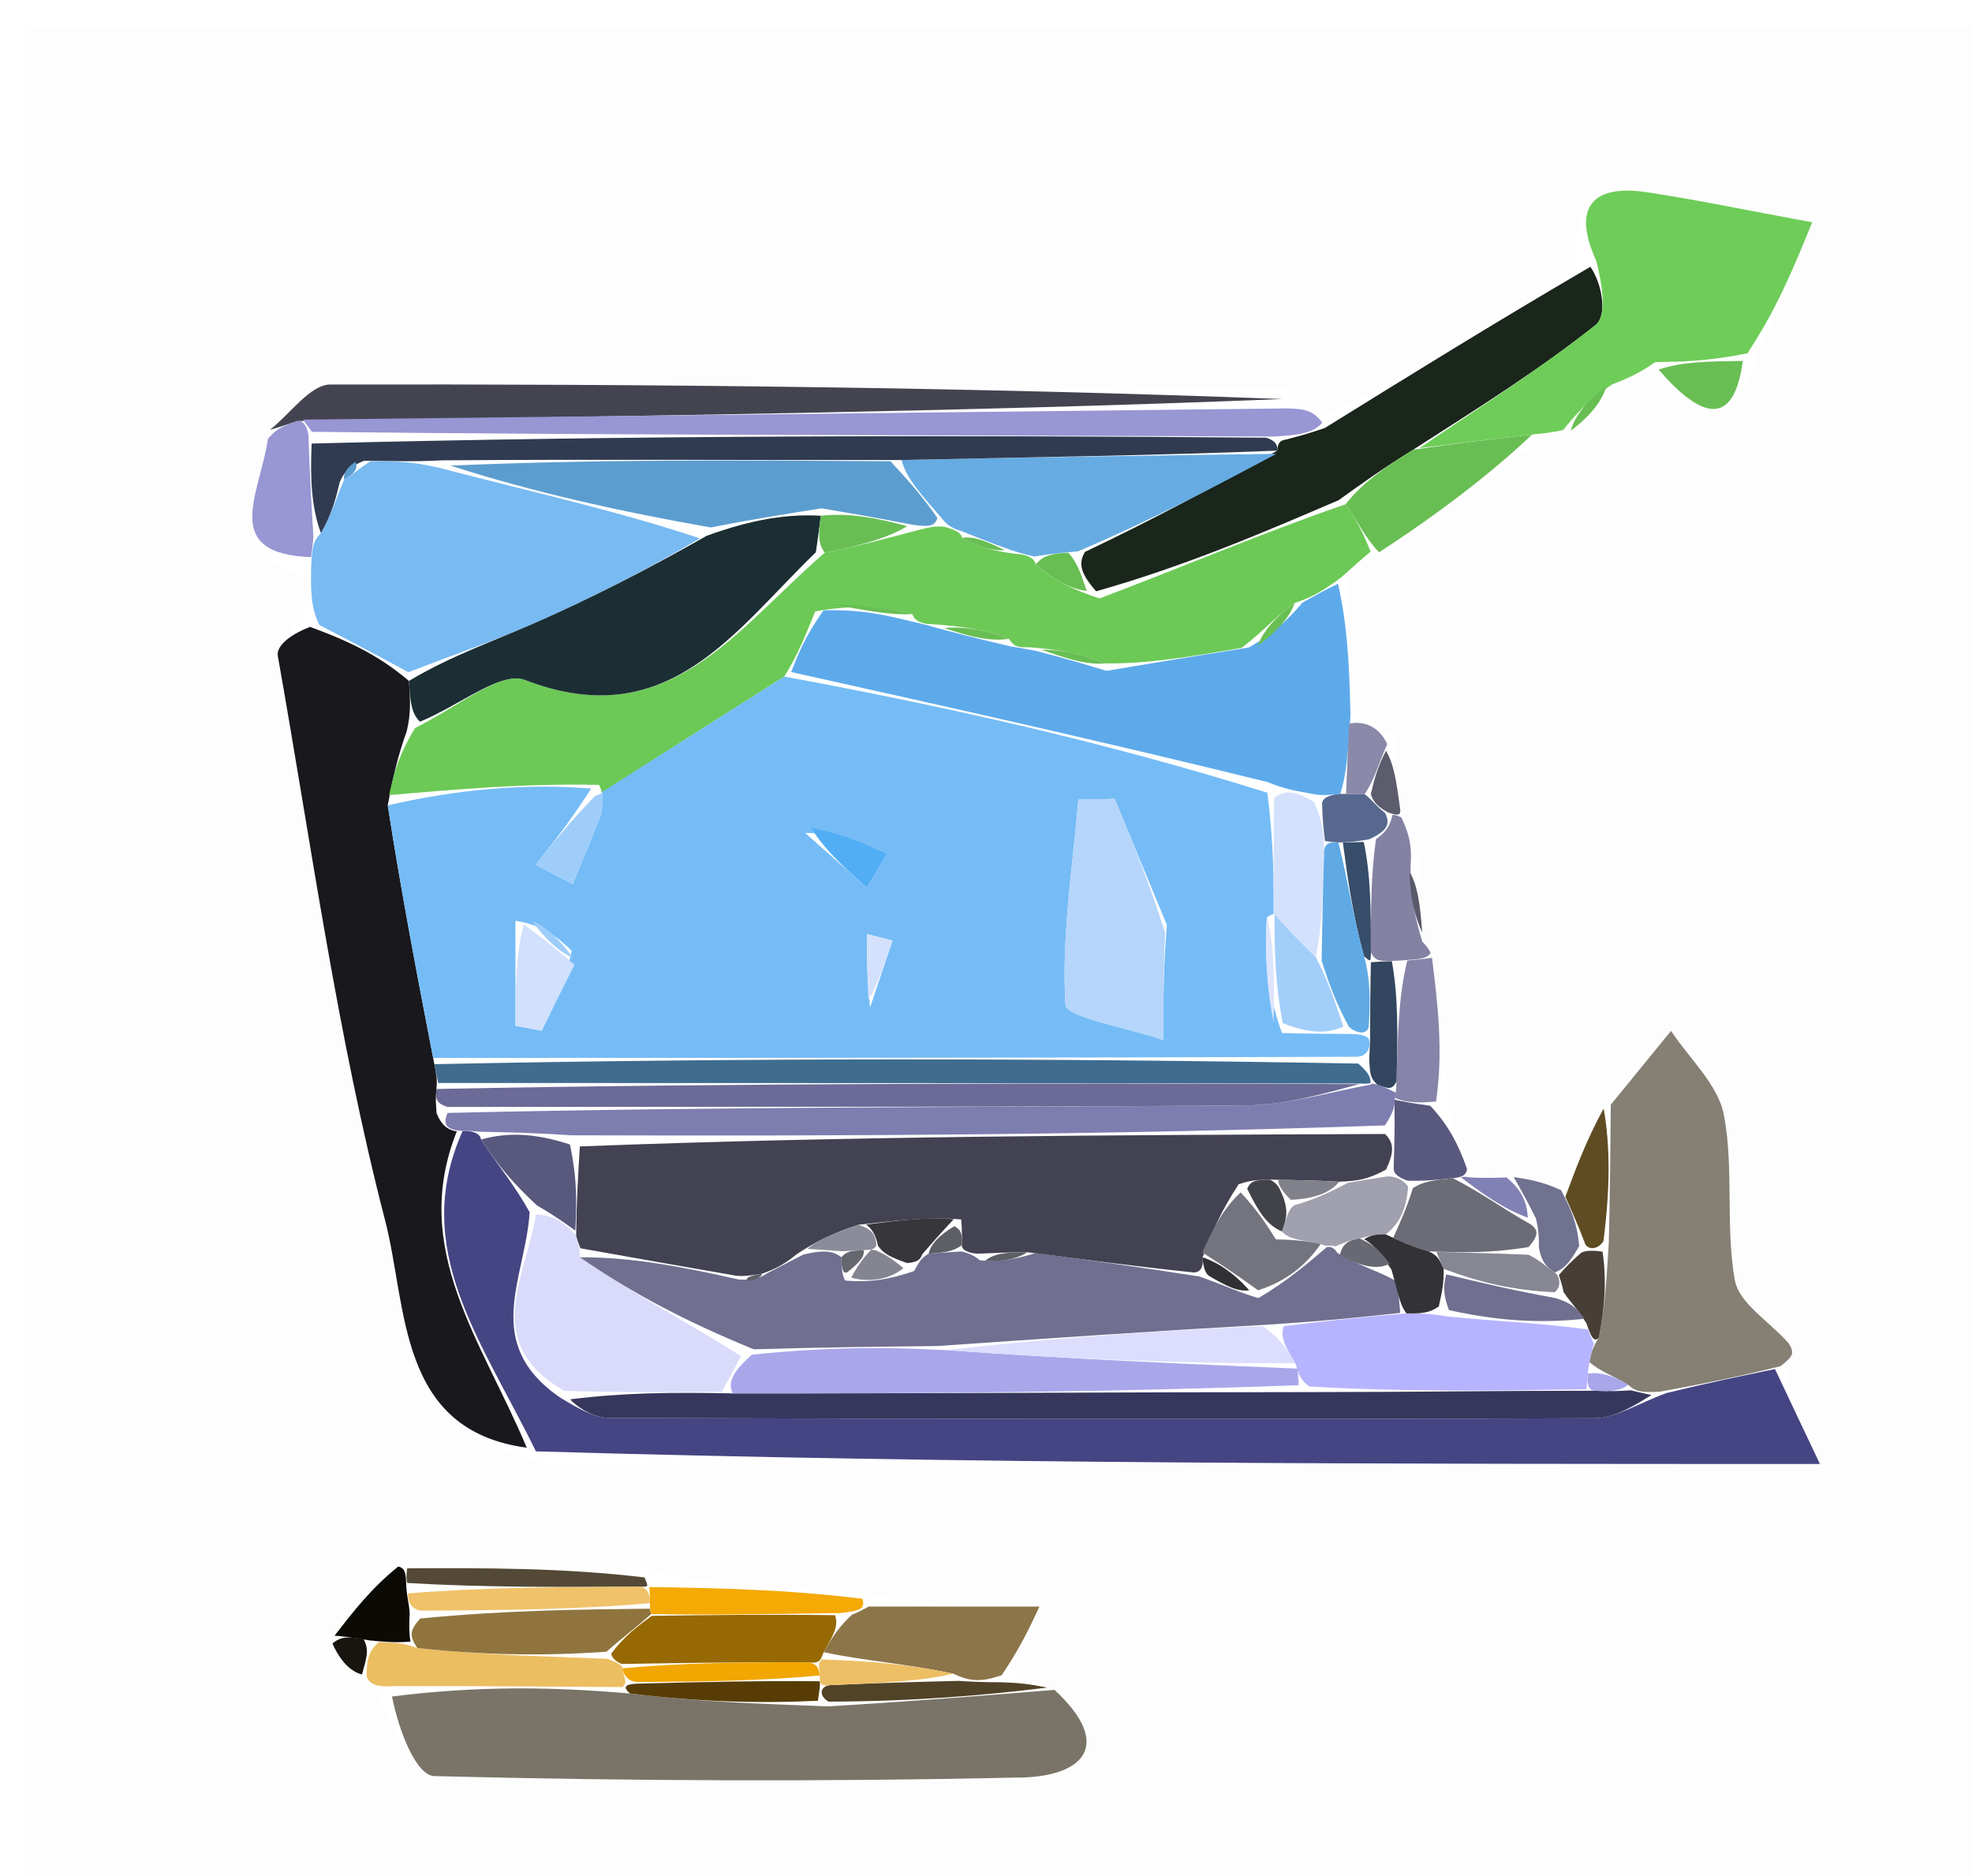 <svg version="1.1" id="Layer_1" xmlns="http://www.w3.org/2000/svg" xmlns:xlink="http://www.w3.org/1999/xlink" x="0px" y="0px"
	 width="100%" viewBox="0 0 82 78" enable-background="new 0 0 82 78" xml:space="preserve">
<path fill="#FDFDFD" opacity="1" stroke="none" 
	d="
M54,79 
	C36.027,79 18.555,79 1.041,79 
	C1.041,53.068 1.041,27.136 1.041,1.102 
	C28.222,1.102 55.445,1.102 82.834,1.102 
	C82.834,26.999 82.834,52.999 82.834,79 
	C73.47,79 63.985,79 54,79 
M57.974,30.506 
	C57.357,30.228 56.74,29.95 56.237,29.022 
	C56.112,27.412 55.988,25.803 56.124,23.675 
	C56.414,23.427 56.704,23.178 57.692,22.996 
	C59.838,21.345 61.985,19.694 64.57,17.986 
	C64.57,17.986 64.998,17.879 65.627,17.937 
	C66.125,17.305 66.622,16.672 67.598,15.89 
	C68.008,15.613 68.418,15.335 69.112,15.678 
	C70.711,17.381 72.087,17.837 73.254,14.373 
	C73.89,12.821 74.526,11.269 75.356,9.243 
	C72.526,8.723 70.503,8.293 68.461,7.99 
	C66.259,7.663 65.346,8.578 65.541,11.311 
	C62.059,13.472 58.577,15.632 54.877,17.346 
	C54.622,17.111 54.322,16.986 53.585,16.191 
	C40.302,16.095 27.02,15.962 13.738,15.987 
	C12.899,15.988 12.063,17.213 11.061,18.611 
	C10.809,20.55 9.138,23.027 12.899,24.046 
	C12.915,24.645 12.93,25.244 12.182,26.001 
	C11.959,26.427 11.486,26.897 11.552,27.272 
	C12.947,35.117 14.021,43.051 16.015,50.745 
	C16.947,54.344 16.521,59.468 22.765,60.868 
	C40.159,60.868 57.554,60.868 75.676,60.868 
	C74.866,59.157 74.337,58.039 74.282,56.68 
	C74.366,56.538 74.507,56.402 74.52,56.254 
	C74.532,56.112 74.445,55.929 74.344,55.815 
	C73.584,54.951 72.311,54.188 72.139,53.226 
	C71.739,50.981 72.108,48.595 71.684,46.358 
	C71.446,45.099 70.25,44.021 69.485,42.862 
	C68.65,43.884 67.815,44.906 66.389,46.248 
	C65.956,47.419 65.523,48.59 64.745,49.214 
	C64.145,49.122 63.544,49.031 62.343,48.968 
	C61.943,48.976 61.542,48.983 61.058,48.311 
	C60.63,47.534 60.202,46.756 60.258,45.634 
	C60.021,43.698 59.784,41.761 59.434,39.436 
	C59.434,39.436 59.143,39.155 59.14,38.374 
	C59.048,37.601 58.957,36.828 58.958,35.483 
	C58.729,34.984 58.5,34.484 58.169,33.254 
	C58.07,32.522 57.972,31.791 57.974,30.506 
M13.735,68.661 
	C14.158,69.079 14.582,69.496 15.393,70.091 
	C15.393,70.091 15.818,70.137 15.856,70.998 
	C16.591,71.991 17.305,73.826 18.065,73.845 
	C26.2,74.052 34.345,74.082 42.482,73.903 
	C44.994,73.848 46.354,72.588 43.238,70.069 
	C42.812,70.017 42.385,69.965 42.034,69.332 
	C42.408,68.535 42.782,67.738 43.223,66.797 
	C40.603,66.797 38.363,66.797 35.602,66.146 
	C32.719,66.086 29.835,66.025 26.634,65.167 
	C23.4,65.18 20.166,65.192 16.187,65.06 
	C15.429,66.042 14.671,67.024 13.735,68.661 
z"/>
<path fill="#454583" opacity="1" stroke="none" 
	d="
M73.808,56.921 
	C74.337,58.039 74.866,59.157 75.676,60.868 
	C57.554,60.868 40.159,60.868 22.284,60.343 
	C20.036,55.741 17.038,51.935 19.237,47.022 
	C19.479,47.004 19.963,47.054 20.001,47.377 
	C20.715,48.475 21.39,49.251 22.024,50.402 
	C21.847,53.173 20.009,55.827 23.274,58.096 
	C24.139,58.625 24.766,58.955 25.394,58.957 
	C39.025,58.996 52.656,59.017 66.287,58.967 
	C67.178,58.964 68.067,58.372 69.295,57.918 
	C71.024,57.495 72.416,57.208 73.808,56.921 
z"/>
<path fill="#18181D" opacity="1" stroke="none" 
	d="
M18.995,47.04 
	C17.038,51.935 20.036,55.741 21.904,60.191 
	C16.521,59.468 16.947,54.344 16.015,50.745 
	C14.021,43.051 12.947,35.117 11.552,27.272 
	C11.486,26.897 11.959,26.427 12.893,26.064 
	C14.73,26.734 15.855,27.341 17.005,28.311 
	C17.061,29.159 17.091,29.644 16.915,30.395 
	C16.533,31.46 16.356,32.259 16.123,33.484 
	C16.713,37.268 17.362,40.626 18.061,44.245 
	C18.148,44.68 18.184,44.853 18.15,45.275 
	C18.103,45.694 18.126,45.865 18.154,46.284 
	C18.369,46.816 18.648,46.985 18.995,47.04 
z"/>
<path fill="#6CC956" opacity="1" stroke="none" 
	d="
M16.18,33.058 
	C16.356,32.259 16.533,31.46 17.257,30.273 
	C19.163,29.302 20.84,27.89 21.826,28.27 
	C27.792,30.569 30.559,26.199 34.295,22.977 
	C35.784,22.684 36.902,22.375 38.272,22.014 
	C38.691,21.915 38.857,21.87 39.254,21.898 
	C39.486,21.97 39.959,22.075 40.004,22.361 
	C40.709,22.778 41.369,22.908 42.276,23.035 
	C42.523,23.031 43.005,23.139 43.069,23.468 
	C43.865,24.152 44.598,24.508 45.72,24.881 
	C49.293,23.531 52.478,22.163 55.954,20.965 
	C56.495,21.733 56.745,22.332 56.994,22.93 
	C56.704,23.178 56.414,23.427 55.766,24.01 
	C54.992,24.583 54.575,24.821 53.832,25.071 
	C53.005,25.677 52.504,26.27 51.625,26.938 
	C49.499,27.306 47.753,27.599 45.952,27.583 
	C44.94,27.139 43.981,27.003 42.768,26.909 
	C42.344,26.924 42.175,26.898 41.95,26.561 
	C40.923,26.145 39.95,26.041 38.733,25.949 
	C38.489,25.96 38.012,25.864 37.942,25.531 
	C36.59,25.18 35.308,25.162 33.898,25.422 
	C33.479,26.448 33.189,27.195 32.613,28.129 
	C29.897,29.853 27.468,31.39 25.022,32.964 
	C25.005,33.001 25.065,32.948 24.908,32.633 
	C21.893,32.565 19.037,32.811 16.18,33.058 
z"/>
<path fill="#7A7468" opacity="1" stroke="none" 
	d="
M43.851,70.26 
	C46.354,72.588 44.994,73.848 42.482,73.903 
	C34.345,74.082 26.2,74.052 18.065,73.845 
	C17.305,73.826 16.591,71.991 16.3,70.536 
	C19.793,70.097 22.841,70.12 26.197,70.411 
	C28.998,70.755 31.492,70.832 34.426,70.946 
	C37.861,70.742 40.856,70.501 43.851,70.26 
z"/>
<path fill="#78BAF2" opacity="1" stroke="none" 
	d="
M16.98,27.947 
	C15.855,27.341 14.73,26.734 13.275,25.985 
	C12.93,25.244 12.915,24.645 12.941,23.464 
	C13,22.694 13.017,22.506 13.344,22.164 
	C13.813,21.353 13.971,20.697 14.313,19.944 
	C14.734,19.689 14.914,19.482 15.398,19.183 
	C16.484,19.171 17.208,19.201 18.265,19.451 
	C22.153,20.461 25.709,21.251 29.102,22.385 
	C26.72,23.787 24.522,24.896 22.273,25.888 
	C20.542,26.651 18.747,27.266 16.98,27.947 
z"/>
<path fill="#5DAAEB" opacity="1" stroke="none" 
	d="
M42.005,26.872 
	C42.175,26.898 42.344,26.924 43.062,27.057 
	C44.409,27.406 45.207,27.649 46.006,27.891 
	C47.753,27.599 49.499,27.306 51.926,26.922 
	C53.123,26.24 53.641,25.649 54.158,25.059 
	C54.575,24.821 54.992,24.583 55.636,24.27 
	C55.988,25.803 56.112,27.412 56.155,29.763 
	C56.039,31.332 56.005,32.161 55.728,33.009 
	C55.485,33.03 55.001,33.094 54.665,33.024 
	C53.879,32.883 53.429,32.812 52.701,32.515 
	C45.915,30.839 39.407,29.39 32.899,27.941 
	C33.189,27.195 33.479,26.448 34.244,25.378 
	C35.816,25.324 36.914,25.594 38.012,25.864 
	C38.012,25.864 38.489,25.96 39.014,26.124 
	C40.36,26.482 41.183,26.677 42.005,26.872 
z"/>
<path fill="#857F74" opacity="1" stroke="none" 
	d="
M74.045,56.8 
	C72.416,57.208 71.024,57.495 69.01,57.865 
	C68.199,57.9 68.012,57.853 67.698,57.573 
	C67.068,57.19 66.565,57.039 66.09,56.63 
	C66.17,56.205 66.221,56.04 66.483,55.614 
	C66.749,54.26 66.804,53.166 66.898,51.633 
	C66.951,49.44 66.965,47.684 66.98,45.929 
	C67.815,44.906 68.65,43.884 69.485,42.862 
	C70.25,44.021 71.446,45.099 71.684,46.358 
	C72.108,48.595 71.739,50.981 72.139,53.226 
	C72.311,54.188 73.584,54.951 74.344,55.815 
	C74.445,55.929 74.532,56.112 74.52,56.254 
	C74.507,56.402 74.366,56.538 74.045,56.8 
z"/>
<path fill="#1A251B" opacity="1" stroke="none" 
	d="
M55.662,20.796 
	C52.478,22.163 49.293,23.531 45.579,24.584 
	C44.936,23.848 44.822,23.427 45.118,22.946 
	C48.044,21.548 50.56,20.209 53.11,18.736 
	C53.143,18.602 53.104,18.329 53.449,18.281 
	C54.228,18.086 54.661,17.939 55.094,17.792 
	C58.577,15.632 62.059,13.472 66.131,11.092 
	C66.615,11.778 66.851,13.113 66.346,13.515 
	C64.02,15.362 61.487,16.949 58.763,18.698 
	C57.552,19.442 56.607,20.119 55.662,20.796 
z"/>
<path fill="#6ECC58" opacity="1" stroke="none" 
	d="
M59.029,18.63 
	C61.487,16.949 64.02,15.362 66.346,13.515 
	C66.851,13.113 66.615,11.778 66.373,10.84 
	C65.346,8.578 66.259,7.663 68.461,7.99 
	C70.503,8.293 72.526,8.723 75.356,9.243 
	C74.526,11.269 73.89,12.821 72.66,14.691 
	C70.987,15.025 69.907,15.041 68.827,15.057 
	C68.418,15.335 68.008,15.613 67.036,15.984 
	C65.981,16.678 65.49,17.278 64.998,17.879 
	C64.998,17.879 64.57,17.986 63.926,18.042 
	C61.864,18.275 60.447,18.453 59.029,18.63 
z"/>
<path fill="#444451" opacity="1" stroke="none" 
	d="
M11.226,17.869 
	C12.063,17.213 12.899,15.988 13.738,15.987 
	C27.02,15.962 40.302,16.095 53.313,16.591 
	C39.559,17.143 26.077,17.295 12.366,17.507 
	C11.839,17.684 11.535,17.785 11.226,17.869 
z"/>
<path fill="#9896D3" opacity="1" stroke="none" 
	d="
M12.594,17.447 
	C26.077,17.295 39.559,17.143 53.509,16.981 
	C54.322,16.986 54.622,17.111 54.986,17.569 
	C54.661,17.939 54.228,18.086 52.988,18.15 
	C39.154,18.085 26.127,18.103 12.973,17.954 
	C12.845,17.786 12.594,17.447 12.594,17.447 
z"/>
<path fill="#8C7549" opacity="1" stroke="none" 
	d="
M36.123,66.797 
	C38.363,66.797 40.603,66.797 43.223,66.797 
	C42.782,67.738 42.408,68.535 41.648,69.653 
	C40.794,69.944 40.325,69.915 39.639,69.587 
	C37.679,69.17 35.938,69.052 34.261,68.695 
	C34.61,68.046 34.894,67.636 35.423,67.138 
	C35.819,66.965 35.971,66.881 36.123,66.797 
z"/>
<path fill="#68BE53" opacity="1" stroke="none" 
	d="
M58.763,18.698 
	C60.447,18.453 61.864,18.275 63.707,18.07 
	C61.985,19.694 59.838,21.345 57.343,22.963 
	C56.745,22.332 56.495,21.733 55.954,20.965 
	C56.607,20.119 57.552,19.442 58.763,18.698 
z"/>
<path fill="#8684A8" opacity="1" stroke="none" 
	d="
M59.547,39.824 
	C59.784,41.761 60.021,43.698 59.714,45.8 
	C58.776,45.885 58.381,45.803 58.005,45.65 
	C58.024,45.579 58.045,45.434 58.071,44.965 
	C58.122,42.986 58.147,41.475 58.516,39.939 
	C59.089,39.884 59.318,39.854 59.547,39.824 
z"/>
<path fill="#ECBE62" opacity="1" stroke="none" 
	d="
M25.89,70.144 
	C22.841,70.12 19.793,70.097 16.281,70.105 
	C15.818,70.137 15.393,70.091 15.245,69.71 
	C15.235,68.956 15.372,68.584 15.765,68.272 
	C16.37,68.306 16.719,68.28 17.352,68.519 
	C20.113,68.82 22.59,68.856 25.263,68.97 
	C25.46,69.05 25.863,69.183 25.888,69.361 
	C25.913,69.538 26.019,69.882 26.005,69.957 
	C25.991,70.031 25.89,70.144 25.89,70.144 
z"/>
<path fill="#534936" opacity="1" stroke="none" 
	d="
M16.932,65.205 
	C20.166,65.192 23.4,65.18 26.802,65.585 
	C26.97,66.003 26.996,65.972 26.543,65.972 
	C23.059,65.985 20.03,65.999 16.934,65.815 
	C16.867,65.617 16.932,65.205 16.932,65.205 
z"/>
<path fill="#514327" opacity="1" stroke="none" 
	d="
M39.857,69.885 
	C40.325,69.915 40.794,69.944 41.61,69.943 
	C42.385,69.965 42.812,70.017 43.545,70.165 
	C40.856,70.501 37.861,70.742 34.454,70.748 
	C34.041,70.514 34.093,70.117 34.498,70.064 
	C36.554,69.969 38.206,69.927 39.857,69.885 
z"/>
<path fill="#0C0A05" opacity="1" stroke="none" 
	d="
M16.559,65.132 
	C16.932,65.205 16.867,65.617 16.9,66.052 
	C16.934,66.488 17.076,66.945 17.024,67.272 
	C17.004,67.817 17.036,68.036 17.067,68.254 
	C16.719,68.28 16.37,68.306 15.368,68.203 
	C14.448,68.052 14.181,68.029 13.913,68.006 
	C14.671,67.024 15.429,66.042 16.559,65.132 
z"/>
<path fill="#F4A905" opacity="1" stroke="none" 
	d="
M35.863,66.472 
	C35.971,66.881 35.819,66.965 34.967,67.066 
	C31.878,67.116 29.489,67.149 27.074,67.109 
	C27.047,67.036 27.016,66.884 27.028,66.656 
	C27.04,66.427 26.996,65.972 26.996,65.972 
	C26.996,65.972 26.97,66.003 26.961,65.983 
	C29.835,66.025 32.719,66.086 35.863,66.472 
z"/>
<path fill="#9896D3" opacity="1" stroke="none" 
	d="
M11.143,18.24 
	C11.535,17.785 11.839,17.684 12.366,17.507 
	C12.594,17.447 12.845,17.786 12.832,18.273 
	C12.89,19.946 12.962,21.132 13.034,22.318 
	C13.017,22.506 13,22.694 12.938,23.164 
	C9.138,23.027 10.809,20.55 11.143,18.24 
z"/>
<path fill="#59587D" opacity="1" stroke="none" 
	d="
M57.986,45.722 
	C58.381,45.803 58.776,45.885 59.472,45.972 
	C60.202,46.756 60.63,47.534 61.004,48.608 
	C60.951,48.904 60.745,48.947 60.413,48.986 
	C59.635,49.067 59.187,49.109 58.541,49.089 
	C58.342,49.025 57.95,48.878 57.952,48.589 
	C57.969,47.917 57.984,47.534 57.992,46.794 
	C57.985,46.198 57.986,45.96 57.986,45.722 
z"/>
<path fill="#8382A3" opacity="1" stroke="none" 
	d="
M59.49,39.63 
	C59.318,39.854 59.089,39.884 58.222,39.936 
	C57.388,39.976 57.194,39.993 57.004,39.591 
	C57.005,37.782 57.001,36.391 57.217,34.89 
	C57.708,34.544 57.819,34.248 57.901,33.879 
	C58.033,33.867 58.271,33.985 58.271,33.985 
	C58.5,34.484 58.729,34.984 58.658,35.961 
	C58.62,37.344 58.881,38.25 59.143,39.155 
	C59.143,39.155 59.434,39.436 59.49,39.63 
z"/>
<path fill="#5F4C22" opacity="1" stroke="none" 
	d="
M66.684,46.088 
	C66.965,47.684 66.951,49.44 66.675,51.603 
	C66.415,52.009 65.968,51.953 65.895,51.664 
	C65.577,50.837 65.334,50.299 65.09,49.761 
	C65.523,48.59 65.956,47.419 66.684,46.088 
z"/>
<path fill="#717190" opacity="1" stroke="none" 
	d="
M64.918,49.487 
	C65.334,50.299 65.577,50.837 65.668,51.802 
	C65.284,52.488 65.052,52.748 64.649,52.908 
	C64.264,52.643 64.098,52.439 63.991,51.878 
	C63.991,51.347 63.979,51.134 63.867,50.658 
	C63.493,49.909 63.218,49.424 62.944,48.94 
	C63.544,49.031 64.145,49.122 64.918,49.487 
z"/>
<path fill="#68BE53" opacity="1" stroke="none" 
	d="
M68.969,15.368 
	C69.907,15.041 70.987,15.025 72.471,15.007 
	C72.087,17.837 70.711,17.381 68.969,15.368 
z"/>
<path fill="#8A89A9" opacity="1" stroke="none" 
	d="
M55.972,32.989 
	C56.005,32.161 56.039,31.332 56.098,30.088 
	C56.74,29.95 57.357,30.228 57.683,30.937 
	C57.263,31.915 57.133,32.462 56.744,33.018 
	C56.315,33.015 56.143,33.002 55.972,32.989 
z"/>
<path fill="#8281B5" opacity="1" stroke="none" 
	d="
M62.643,48.954 
	C63.218,49.424 63.493,49.909 63.529,50.629 
	C62.442,50.225 61.594,49.586 60.745,48.947 
	C60.745,48.947 60.951,48.904 61.046,48.947 
	C61.542,48.983 61.943,48.976 62.643,48.954 
z"/>
<path fill="#68BE53" opacity="1" stroke="none" 
	d="
M65.313,17.908 
	C65.49,17.278 65.981,16.678 66.796,16.058 
	C66.622,16.672 66.125,17.305 65.313,17.908 
z"/>
<path fill="#5C5C6D" opacity="1" stroke="none" 
	d="
M57.002,33.009 
	C57.133,32.462 57.263,31.915 57.633,31.213 
	C57.972,31.791 58.07,32.522 58.22,33.619 
	C58.271,33.985 58.033,33.867 57.725,33.784 
	C57.216,33.507 57.078,33.277 57.002,33.009 
z"/>
<path fill="#5A596A" opacity="1" stroke="none" 
	d="
M59.141,38.765 
	C58.881,38.25 58.62,37.344 58.612,36.247 
	C58.957,36.828 59.048,37.601 59.141,38.765 
z"/>
<path fill="#181510" opacity="1" stroke="none" 
	d="
M13.824,68.334 
	C14.181,68.029 14.448,68.052 15.112,68.143 
	C15.372,68.584 15.235,68.956 15.051,69.621 
	C14.582,69.496 14.158,69.079 13.824,68.334 
z"/>
<path fill="#37375E" opacity="1" stroke="none" 
	d="
M67.824,57.805 
	C68.012,57.853 68.199,57.9 68.672,58.001 
	C68.067,58.372 67.178,58.964 66.287,58.967 
	C52.656,59.017 39.025,58.996 25.394,58.957 
	C24.766,58.955 24.139,58.625 23.704,58.181 
	C25.933,57.899 27.968,57.883 30.467,57.933 
	C38.627,57.94 46.324,57.881 54.478,57.879 
	C58.613,57.878 62.292,57.821 66.276,57.822 
	C66.996,57.855 67.41,57.83 67.824,57.805 
z"/>
<path fill="#7E7DB0" opacity="1" stroke="none" 
	d="
M58.005,45.65 
	C57.986,45.96 57.985,46.198 57.587,46.791 
	C46.177,47.192 35.164,47.238 23.74,47.202 
	C22.206,47.098 21.084,47.076 19.963,47.054 
	C19.963,47.054 19.479,47.004 19.237,47.022 
	C18.648,46.985 18.369,46.816 18.612,46.272 
	C29.972,46.007 40.88,46.042 51.787,45.96 
	C53.522,45.947 55.254,45.409 57.009,45.092 
	C57.031,45.07 56.993,45.02 57.268,45.094 
	C57.71,45.256 57.877,45.345 58.045,45.434 
	C58.045,45.434 58.024,45.579 58.005,45.65 
z"/>
<path fill="#DADBFA" opacity="1" stroke="none" 
	d="
M30.004,57.867 
	C27.968,57.883 25.933,57.899 23.467,57.83 
	C20.009,55.827 21.847,53.173 22.286,50.492 
	C23.034,50.526 23.478,50.845 23.956,51.354 
	C23.99,51.543 24.135,51.899 24.11,52.273 
	C26.354,53.818 28.624,54.988 30.81,56.385 
	C30.485,57.03 30.244,57.448 30.004,57.867 
z"/>
<path fill="#59587D" opacity="1" stroke="none" 
	d="
M23.923,51.165 
	C23.478,50.845 23.034,50.526 22.327,50.117 
	C21.39,49.251 20.715,48.475 20.001,47.377 
	C21.084,47.076 22.206,47.098 23.699,47.583 
	C24.021,49.086 23.972,50.125 23.923,51.165 
z"/>
<path fill="#75BCF6" opacity="1" stroke="none" 
	d="
M32.613,28.129 
	C39.407,29.39 45.915,30.839 52.699,32.957 
	C52.966,35.072 52.958,36.518 52.969,37.98 
	C52.988,37.994 53,37.952 52.682,38.132 
	C52.552,39.848 52.739,41.384 53.308,42.949 
	C54.45,42.981 55.212,42.983 56.201,42.99 
	C56.429,42.996 56.882,43.027 56.934,43.24 
	C56.986,43.454 56.922,43.888 56.46,43.937 
	C43.336,43.985 30.673,43.984 18.01,43.984 
	C17.362,40.626 16.713,37.268 16.123,33.484 
	C19.037,32.811 21.893,32.565 24.583,32.786 
	C23.704,34.154 22.991,35.055 22.278,35.955 
	C22.79,36.221 23.302,36.486 23.813,36.752 
	C24.204,35.8 24.617,34.855 24.972,33.89 
	C25.078,33.6 25.021,33.25 25.039,32.928 
	C27.468,31.39 29.897,29.853 32.613,28.129 
M21.433,38.281 
	C21.433,39.736 21.433,41.191 21.433,42.646 
	C21.797,42.715 22.16,42.783 22.524,42.852 
	C22.978,41.939 23.433,41.025 23.776,39.533 
	C23.216,39.007 22.657,38.481 21.433,38.281 
M48.522,38.457 
	C47.797,36.709 47.073,34.961 46.348,33.214 
	C45.846,33.225 45.344,33.237 44.841,33.248 
	C44.599,36.091 44.139,38.946 44.304,41.765 
	C44.336,42.307 46.822,42.706 48.376,43.24 
	C48.376,41.371 48.376,40.25 48.522,38.457 
M33.482,34.631 
	C34.335,35.389 35.188,36.147 36.041,36.905 
	C36.326,36.432 36.611,35.959 36.897,35.485 
	C35.922,35.062 34.947,34.638 33.482,34.631 
M36.179,41.889 
	C36.491,40.961 36.802,40.033 37.113,39.105 
	C36.757,39.015 36.401,38.925 36.046,38.836 
	C36.046,39.636 36.046,40.437 36.179,41.889 
z"/>
<path fill="#1B2E34" opacity="1" stroke="none" 
	d="
M17.005,28.311 
	C18.747,27.266 20.542,26.651 22.273,25.888 
	C24.522,24.896 26.72,23.787 29.389,22.275 
	C31.277,21.592 32.717,21.364 34.13,21.443 
	C34.043,22.154 33.984,22.558 33.925,22.962 
	C30.559,26.199 27.792,30.569 21.826,28.27 
	C20.84,27.89 19.163,29.302 17.463,30.007 
	C17.091,29.644 17.061,29.159 17.005,28.311 
z"/>
<path fill="#3F6C8F" opacity="1" stroke="none" 
	d="
M18.061,44.245 
	C30.673,43.984 43.336,43.985 56.479,44.22 
	C56.971,44.643 56.982,44.831 56.993,45.02 
	C56.993,45.02 57.031,45.07 56.544,45.051 
	C43.445,45.031 30.832,45.029 18.22,45.027 
	C18.184,44.853 18.148,44.68 18.061,44.245 
z"/>
<path fill="#6C6A96" opacity="1" stroke="none" 
	d="
M18.15,45.275 
	C30.832,45.029 43.445,45.031 56.523,45.074 
	C55.254,45.409 53.522,45.947 51.787,45.96 
	C40.88,46.042 29.972,46.007 18.607,46.023 
	C18.126,45.865 18.103,45.694 18.15,45.275 
z"/>
<path fill="#66ACE3" opacity="1" stroke="none" 
	d="
M53.076,18.869 
	C50.56,20.209 48.044,21.548 44.834,22.921 
	C43.761,23.016 43.383,23.077 43.005,23.139 
	C43.005,23.139 42.523,23.031 42.03,22.87 
	C41.011,22.497 40.485,22.286 39.959,22.075 
	C39.959,22.075 39.486,21.97 39.214,21.612 
	C38.304,20.561 37.666,19.87 37.491,19.126 
	C42.994,19.006 48.035,18.938 53.076,18.869 
z"/>
<path fill="#5C9DCF" opacity="1" stroke="none" 
	d="
M37.028,19.178 
	C37.666,19.87 38.304,20.561 38.983,21.539 
	C38.857,21.87 38.691,21.915 37.979,21.823 
	C36.341,21.503 35.249,21.32 34.158,21.136 
	C32.717,21.364 31.277,21.592 29.551,21.93 
	C25.709,21.251 22.153,20.461 18.731,19.359 
	C24.919,19.091 30.974,19.134 37.028,19.178 
z"/>
<path fill="#68BE53" opacity="1" stroke="none" 
	d="
M34.13,21.443 
	C35.249,21.32 36.341,21.503 37.726,21.877 
	C36.902,22.375 35.784,22.684 34.295,22.977 
	C33.984,22.558 34.043,22.154 34.13,21.443 
z"/>
<path fill="#68BE53" opacity="1" stroke="none" 
	d="
M45.952,27.583 
	C45.207,27.649 44.409,27.406 43.316,27.016 
	C43.981,27.003 44.94,27.139 45.952,27.583 
z"/>
<path fill="#68BE53" opacity="1" stroke="none" 
	d="
M41.95,26.561 
	C41.183,26.677 40.36,26.482 39.257,26.112 
	C39.95,26.041 40.923,26.145 41.95,26.561 
z"/>
<path fill="#68BE53" opacity="1" stroke="none" 
	d="
M37.942,25.531 
	C36.914,25.594 35.816,25.324 34.372,25.099 
	C35.308,25.162 36.59,25.18 37.942,25.531 
z"/>
<path fill="#68BE53" opacity="1" stroke="none" 
	d="
M43.069,23.468 
	C43.383,23.077 43.761,23.016 44.424,22.979 
	C44.822,23.427 44.936,23.848 45.19,24.567 
	C44.598,24.508 43.865,24.152 43.069,23.468 
z"/>
<path fill="#68BE53" opacity="1" stroke="none" 
	d="
M53.832,25.071 
	C53.641,25.649 53.123,26.24 52.305,26.847 
	C52.504,26.27 53.005,25.677 53.832,25.071 
z"/>
<path fill="#68BE53" opacity="1" stroke="none" 
	d="
M40.004,22.361 
	C40.485,22.286 41.011,22.497 41.783,22.874 
	C41.369,22.908 40.709,22.778 40.004,22.361 
z"/>
<path fill="#573D05" opacity="1" stroke="none" 
	d="
M34.093,70.117 
	C34.093,70.117 34.041,70.514 34.013,70.712 
	C31.492,70.832 28.998,70.755 26.197,70.411 
	C25.89,70.144 25.991,70.031 26.447,70.003 
	C29.295,69.927 31.687,69.878 34.089,69.901 
	C34.1,69.972 34.093,70.117 34.093,70.117 
z"/>
<path fill="#303B51" opacity="1" stroke="none" 
	d="
M37.491,19.126 
	C30.974,19.134 24.919,19.091 18.399,19.139 
	C17.208,19.201 16.484,19.171 15.137,19.158 
	C14.386,19.464 14.258,19.753 14.129,20.042 
	C13.971,20.697 13.813,21.353 13.344,22.164 
	C12.962,21.132 12.89,19.946 12.959,18.441 
	C26.127,18.103 39.154,18.085 52.643,18.198 
	C53.104,18.329 53.143,18.602 53.11,18.736 
	C48.035,18.938 42.994,19.006 37.491,19.126 
z"/>
<path fill="#5C9DCF" opacity="1" stroke="none" 
	d="
M14.313,19.944 
	C14.258,19.753 14.386,19.464 14.776,19.2 
	C14.914,19.482 14.734,19.689 14.313,19.944 
z"/>
<path fill="#D4E1FD" opacity="1" stroke="none" 
	d="
M52.95,37.965 
	C52.958,36.518 52.966,35.072 52.976,33.184 
	C53.429,32.812 53.879,32.883 54.638,33.336 
	C54.995,34.135 55.045,34.551 55.061,35.381 
	C55.003,37.178 54.979,38.562 54.712,39.792 
	C53.963,39.081 53.456,38.523 52.95,37.965 
z"/>
<path fill="#57688F" opacity="1" stroke="none" 
	d="
M55.095,34.968 
	C55.045,34.551 54.995,34.135 54.973,33.406 
	C55.001,33.094 55.485,33.03 55.728,33.009 
	C56.143,33.002 56.315,33.015 56.744,33.018 
	C57.078,33.277 57.216,33.507 57.593,33.796 
	C57.819,34.248 57.708,34.544 56.928,34.896 
	C56.226,35.017 56.033,35.024 55.653,35.027 
	C55.466,35.023 55.095,34.968 55.095,34.968 
z"/>
<path fill="#B6B4FE" opacity="1" stroke="none" 
	d="
M65.97,57.764 
	C62.292,57.821 58.613,57.878 54.462,57.649 
	C53.991,57.363 53.962,56.904 53.858,56.68 
	C53.484,56.039 53.213,55.621 53.383,55.134 
	C55.29,54.905 56.757,54.746 58.483,54.608 
	C59.089,54.615 59.436,54.602 60.201,54.738 
	C62.393,54.951 64.166,55.015 66.028,55.276 
	C66.117,55.472 66.273,55.874 66.273,55.874 
	C66.221,56.04 66.17,56.205 66.056,56.848 
	C65.992,57.325 65.97,57.764 65.97,57.764 
z"/>
<path fill="#463E37" opacity="1" stroke="none" 
	d="
M66.483,55.614 
	C66.273,55.874 66.117,55.472 65.972,55.027 
	C65.569,54.374 65.309,54.166 65.014,53.715 
	C64.977,53.472 64.82,53.008 64.82,53.008 
	C65.052,52.748 65.284,52.488 65.742,52.091 
	C65.968,51.953 66.415,52.009 66.637,52.04 
	C66.804,53.166 66.749,54.26 66.483,55.614 
z"/>
<path fill="#A9A7EA" opacity="1" stroke="none" 
	d="
M66.276,57.822 
	C65.97,57.764 65.992,57.325 66.027,57.107 
	C66.565,57.039 67.068,57.19 67.698,57.573 
	C67.41,57.83 66.996,57.855 66.276,57.822 
z"/>
<path fill="#976904" opacity="1" stroke="none" 
	d="
M27.1,67.182 
	C29.489,67.149 31.878,67.116 34.722,67.155 
	C34.894,67.636 34.61,68.046 34.223,68.753 
	C34.12,69.051 34.055,69.169 33.605,69.116 
	C30.724,69.102 28.294,69.143 25.863,69.183 
	C25.863,69.183 25.46,69.05 25.417,68.752 
	C25.949,68.03 26.525,67.606 27.1,67.182 
z"/>
<path fill="#EDBF64" opacity="1" stroke="none" 
	d="
M39.639,69.587 
	C38.206,69.927 36.554,69.969 34.498,70.064 
	C34.093,70.117 34.1,69.972 34.084,69.736 
	C34.067,69.499 34.055,69.169 34.055,69.169 
	C34.055,69.169 34.12,69.051 34.158,68.993 
	C35.938,69.052 37.679,69.17 39.639,69.587 
z"/>
<path fill="#334660" opacity="1" stroke="none" 
	d="
M57.268,45.094 
	C56.982,44.831 56.971,44.643 56.941,44.171 
	C56.922,43.888 56.986,43.454 56.972,42.862 
	C56.974,41.513 56.991,40.755 57.004,39.999 
	C57,40 56.999,40.009 56.999,40.009 
	C57.194,39.993 57.388,39.976 57.877,39.962 
	C58.147,41.475 58.122,42.986 58.071,44.965 
	C57.877,45.345 57.71,45.256 57.268,45.094 
z"/>
<path fill="#8F743E" opacity="1" stroke="none" 
	d="
M27.074,67.109 
	C26.525,67.606 25.949,68.03 25.22,68.673 
	C22.59,68.856 20.113,68.82 17.352,68.52 
	C17.036,68.036 17.004,67.817 17.473,67.292 
	C20.988,66.951 24.002,66.918 27.016,66.884 
	C27.016,66.884 27.047,67.036 27.074,67.109 
z"/>
<path fill="#F1A601" opacity="1" stroke="none" 
	d="
M33.605,69.116 
	C34.055,69.169 34.067,69.499 34.073,69.664 
	C31.687,69.878 29.295,69.927 26.461,69.929 
	C26.019,69.882 25.913,69.538 25.888,69.361 
	C28.294,69.143 30.724,69.102 33.605,69.116 
z"/>
<path fill="#F0C269" opacity="1" stroke="none" 
	d="
M27.028,66.656 
	C24.002,66.918 20.988,66.951 17.525,66.965 
	C17.076,66.945 16.934,66.488 16.967,66.25 
	C20.03,65.999 23.059,65.985 26.543,65.972 
	C26.996,65.972 27.04,66.427 27.028,66.656 
z"/>
<path fill="#434252" opacity="1" stroke="none" 
	d="
M23.956,51.354 
	C23.972,50.125 24.021,49.086 24.111,47.665 
	C35.164,47.238 46.177,47.192 57.594,47.148 
	C57.984,47.534 57.969,47.917 57.633,48.629 
	C56.89,49.032 56.468,49.105 55.685,49.131 
	C54.597,49.074 53.871,49.063 52.803,49.047 
	C52.234,49.057 52.006,49.073 51.507,49.237 
	C50.821,50.28 50.407,51.176 50.009,52.275 
	C50.025,52.478 50.047,52.885 49.644,52.906 
	C47.187,52.65 45.133,52.373 42.715,52.064 
	C41.864,52.065 41.378,52.098 40.662,52.125 
	C40.434,52.117 39.984,52.032 39.995,51.771 
	C40.004,51.337 40.003,51.163 39.97,50.703 
	C38.632,50.582 37.326,50.747 35.691,50.923 
	C34.67,51.26 33.979,51.586 33.123,52.15 
	C32.614,52.566 32.27,52.745 31.683,52.959 
	C31.438,52.994 30.954,53.086 30.61,53.041 
	C28.222,52.63 26.179,52.264 24.135,51.899 
	C24.135,51.899 23.99,51.543 23.956,51.354 
z"/>
<path fill="#A0A0AE" opacity="1" stroke="none" 
	d="
M56.046,49.178 
	C56.468,49.105 56.89,49.032 57.631,48.918 
	C57.95,48.878 58.342,49.025 58.552,49.336 
	C58.486,50.251 58.21,50.855 57.625,51.322 
	C57.119,51.296 56.923,51.407 56.533,51.492 
	C56.064,51.562 55.82,51.711 55.503,51.826 
	C55.398,51.737 55.156,51.864 54.92,51.719 
	C54.141,51.559 53.598,51.545 53.301,51.198 
	C53.541,50.592 53.534,50.317 53.821,50.11 
	C54.758,49.846 55.402,49.512 56.046,49.178 
z"/>
<path fill="#6B6C76" opacity="1" stroke="none" 
	d="
M57.934,51.459 
	C58.21,50.855 58.486,50.251 58.751,49.4 
	C59.187,49.109 59.635,49.067 60.413,48.986 
	C61.594,49.586 62.442,50.225 63.628,50.892 
	C63.979,51.134 63.991,51.347 63.566,51.848 
	C61.997,52.107 60.865,52.078 59.411,52.028 
	C58.704,51.824 58.319,51.642 57.934,51.459 
z"/>
<path fill="#364E69" opacity="1" stroke="none" 
	d="
M55.84,35.031 
	C56.033,35.024 56.226,35.017 56.708,35.006 
	C57.001,36.391 57.005,37.782 57.004,39.591 
	C56.999,40.009 57,40 56.718,39.758 
	C56.238,38.021 56.039,36.526 55.84,35.031 
z"/>
<path fill="#868793" opacity="1" stroke="none" 
	d="
M59.733,52.049 
	C60.865,52.078 61.997,52.107 63.554,52.167 
	C64.098,52.439 64.264,52.643 64.649,52.908 
	C64.82,53.008 64.977,53.472 64.644,53.727 
	C62.92,53.65 61.529,53.318 60.028,52.755 
	C59.856,52.366 59.794,52.207 59.733,52.049 
z"/>
<path fill="#A9A7EA" opacity="1" stroke="none" 
	d="
M53.962,56.904 
	C53.962,56.904 53.991,57.363 54.006,57.592 
	C46.324,57.881 38.627,57.94 30.467,57.933 
	C30.244,57.448 30.485,57.03 31.259,56.326 
	C34.189,56.016 36.584,55.99 39.362,56.135 
	C44.484,56.505 49.223,56.704 53.962,56.904 
z"/>
<path fill="#706F90" opacity="1" stroke="none" 
	d="
M38.979,55.964 
	C36.584,55.99 34.189,56.016 31.344,56.1 
	C28.624,54.988 26.354,53.818 24.11,52.273 
	C26.179,52.264 28.222,52.63 30.721,53.198 
	C31.426,53.242 31.676,53.083 31.927,52.924 
	C32.27,52.745 32.614,52.566 33.404,52.161 
	C34.233,51.964 34.615,51.994 34.991,52.271 
	C34.985,52.519 34.992,53.014 35.149,53.241 
	C36.156,53.332 37.006,53.194 38.008,52.847 
	C38.223,52.476 38.284,52.315 38.616,52.123 
	C39.252,52.073 39.618,52.052 39.984,52.032 
	C39.984,52.032 40.434,52.117 40.745,52.399 
	C41.73,52.487 42.405,52.291 43.079,52.096 
	C45.133,52.373 47.187,52.65 49.871,53.071 
	C50.988,53.467 51.474,53.718 52.326,53.971 
	C53.513,53.269 54.335,52.567 55.156,51.864 
	C55.156,51.864 55.398,51.737 55.611,52.095 
	C56.544,52.638 57.264,52.823 58.066,53.264 
	C58.173,53.876 58.198,54.231 58.223,54.586 
	C56.757,54.746 55.29,54.905 52.93,55.062 
	C47.684,55.361 43.332,55.663 38.979,55.964 
z"/>
<path fill="#B5D5FB" opacity="1" stroke="none" 
	d="
M48.449,38.793 
	C48.376,40.25 48.376,41.371 48.376,43.24 
	C46.822,42.706 44.336,42.307 44.304,41.765 
	C44.139,38.946 44.599,36.091 44.841,33.248 
	C45.344,33.237 45.846,33.225 46.348,33.214 
	C47.073,34.961 47.797,36.709 48.449,38.793 
z"/>
<path fill="#D0E0FD" opacity="1" stroke="none" 
	d="
M23.888,40.112 
	C23.433,41.025 22.978,41.939 22.524,42.852 
	C22.16,42.783 21.797,42.715 21.433,42.646 
	C21.433,41.191 21.433,39.736 21.777,38.437 
	C22.71,39.1 23.299,39.606 23.888,40.112 
z"/>
<path fill="#5FAAE5" opacity="1" stroke="none" 
	d="
M55.653,35.027 
	C56.039,36.526 56.238,38.021 56.722,39.757 
	C56.991,40.755 56.974,41.513 56.92,42.649 
	C56.882,43.027 56.429,42.996 56.089,42.689 
	C55.485,41.57 55.22,40.758 54.956,39.945 
	C54.979,38.562 55.003,37.178 55.061,35.381 
	C55.095,34.968 55.466,35.023 55.653,35.027 
z"/>
<path fill="#9ECDFA" opacity="1" stroke="none" 
	d="
M25.022,32.964 
	C25.021,33.25 25.078,33.6 24.972,33.89 
	C24.617,34.855 24.204,35.8 23.813,36.752 
	C23.302,36.486 22.79,36.221 22.278,35.955 
	C22.991,35.055 23.704,34.154 24.741,33.101 
	C25.065,32.948 25.005,33.001 25.022,32.964 
z"/>
<path fill="#52AEF4" opacity="1" stroke="none" 
	d="
M33.727,34.423 
	C34.947,34.638 35.922,35.062 36.897,35.485 
	C36.611,35.959 36.326,36.432 36.041,36.905 
	C35.188,36.147 34.335,35.389 33.727,34.423 
z"/>
<path fill="#A2CEFA" opacity="1" stroke="none" 
	d="
M54.712,39.792 
	C55.22,40.758 55.485,41.57 55.862,42.684 
	C55.212,42.983 54.45,42.981 53.339,42.539 
	C52.994,40.717 52.997,39.335 53,37.952 
	C53,37.952 52.988,37.994 52.969,37.98 
	C53.456,38.523 53.963,39.081 54.712,39.792 
z"/>
<path fill="#D4E1FD" opacity="1" stroke="none" 
	d="
M36.112,41.564 
	C36.046,40.437 36.046,39.636 36.046,38.836 
	C36.401,38.925 36.757,39.015 37.113,39.105 
	C36.802,40.033 36.491,40.961 36.112,41.564 
z"/>
<path fill="#DDE4FE" opacity="1" stroke="none" 
	d="
M52.682,38.132 
	C52.997,39.335 52.994,40.717 52.959,42.51 
	C52.739,41.384 52.552,39.848 52.682,38.132 
z"/>
<path fill="#9ECDFA" opacity="1" stroke="none" 
	d="
M23.832,39.823 
	C23.299,39.606 22.71,39.1 22.11,38.274 
	C22.657,38.481 23.216,39.007 23.832,39.823 
z"/>
<path fill="#DDDDFE" opacity="1" stroke="none" 
	d="
M39.362,56.135 
	C43.332,55.663 47.684,55.361 52.489,55.132 
	C53.213,55.621 53.484,56.039 53.858,56.68 
	C49.223,56.704 44.484,56.505 39.362,56.135 
z"/>
<path fill="#706F90" opacity="1" stroke="none" 
	d="
M60.137,52.985 
	C61.529,53.318 62.92,53.65 64.681,53.97 
	C65.309,54.166 65.569,54.374 65.883,54.831 
	C64.166,55.015 62.393,54.951 60.247,54.468 
	C59.962,53.694 60.05,53.34 60.137,52.985 
z"/>
<path fill="#333337" opacity="1" stroke="none" 
	d="
M60.028,52.755 
	C60.05,53.34 59.962,53.694 59.829,54.318 
	C59.436,54.602 59.089,54.615 58.483,54.608 
	C58.198,54.231 58.173,53.876 57.863,52.797 
	C57.295,51.889 57.01,51.703 56.726,51.518 
	C56.923,51.407 57.119,51.296 57.625,51.322 
	C58.319,51.642 58.704,51.824 59.411,52.028 
	C59.794,52.207 59.856,52.366 60.028,52.755 
z"/>
<path fill="#73747E" opacity="1" stroke="none" 
	d="
M54.92,51.719 
	C54.335,52.567 53.513,53.269 52.313,53.646 
	C51.286,52.905 50.639,52.488 49.992,52.071 
	C50.407,51.176 50.821,50.28 51.59,49.577 
	C52.315,50.356 52.685,50.943 53.054,51.53 
	C53.598,51.545 54.141,51.559 54.92,51.719 
z"/>
<path fill="#36363B" opacity="1" stroke="none" 
	d="
M36.02,50.912 
	C37.326,50.747 38.632,50.582 39.656,50.693 
	C39.031,51.363 38.688,51.758 38.346,52.153 
	C38.284,52.315 38.223,52.476 37.719,52.514 
	C37.013,52.263 36.75,52.136 36.508,51.797 
	C36.415,51.32 36.245,51.095 36.02,50.912 
z"/>
<path fill="#5E5E66" opacity="1" stroke="none" 
	d="
M42.715,52.064 
	C42.405,52.291 41.73,52.487 40.973,52.407 
	C41.378,52.098 41.864,52.065 42.715,52.064 
z"/>
<path fill="#8B8C99" opacity="1" stroke="none" 
	d="
M35.691,50.923 
	C36.245,51.095 36.415,51.32 36.444,51.775 
	C36.358,51.964 36.216,51.962 35.911,51.978 
	C35.403,52.004 35.2,52.014 34.996,52.024 
	C34.615,51.994 34.233,51.964 33.57,51.923 
	C33.979,51.586 34.67,51.26 35.691,50.923 
z"/>
<path fill="#81818C" opacity="1" stroke="none" 
	d="
M55.685,49.131 
	C55.402,49.512 54.758,49.846 53.671,49.884 
	C53.201,49.41 53.173,49.231 53.145,49.053 
	C53.871,49.063 54.597,49.074 55.685,49.131 
z"/>
<path fill="#303035" opacity="1" stroke="none" 
	d="
M50.009,52.275 
	C50.639,52.488 51.286,52.905 51.947,53.646 
	C51.474,53.718 50.988,53.467 50.275,53.05 
	C50.047,52.885 50.025,52.478 50.009,52.275 
z"/>
<path fill="#424349" opacity="1" stroke="none" 
	d="
M52.803,49.047 
	C53.173,49.231 53.201,49.41 53.378,49.815 
	C53.534,50.317 53.541,50.592 53.301,51.198 
	C52.685,50.943 52.315,50.356 51.862,49.429 
	C52.006,49.073 52.234,49.057 52.803,49.047 
z"/>
<path fill="#5E5E66" opacity="1" stroke="none" 
	d="
M38.616,52.123 
	C38.688,51.758 39.031,51.363 39.688,50.979 
	C40.003,51.163 40.004,51.337 39.995,51.771 
	C39.618,52.052 39.252,52.073 38.616,52.123 
z"/>
<path fill="#5F6068" opacity="1" stroke="none" 
	d="
M31.683,52.959 
	C31.676,53.083 31.426,53.242 31.065,53.244 
	C30.954,53.086 31.438,52.994 31.683,52.959 
z"/>
<path fill="#696973" opacity="1" stroke="none" 
	d="
M56.533,51.492 
	C57.01,51.703 57.295,51.889 57.782,52.541 
	C57.264,52.823 56.544,52.638 55.715,52.184 
	C55.82,51.711 56.064,51.562 56.533,51.492 
z"/>
<path fill="#848591" opacity="1" stroke="none" 
	d="
M36.216,51.962 
	C36.216,51.962 36.358,51.964 36.423,51.986 
	C36.75,52.136 37.013,52.263 37.566,52.724 
	C37.006,53.194 36.156,53.332 35.394,53.121 
	C35.727,52.502 35.972,52.232 36.216,51.962 
z"/>
<path fill="#66666F" opacity="1" stroke="none" 
	d="
M35.911,51.978 
	C35.972,52.232 35.727,52.502 35.237,52.893 
	C34.992,53.014 34.985,52.519 34.991,52.271 
	C35.2,52.014 35.403,52.004 35.911,51.978 
z"/>
</svg>
